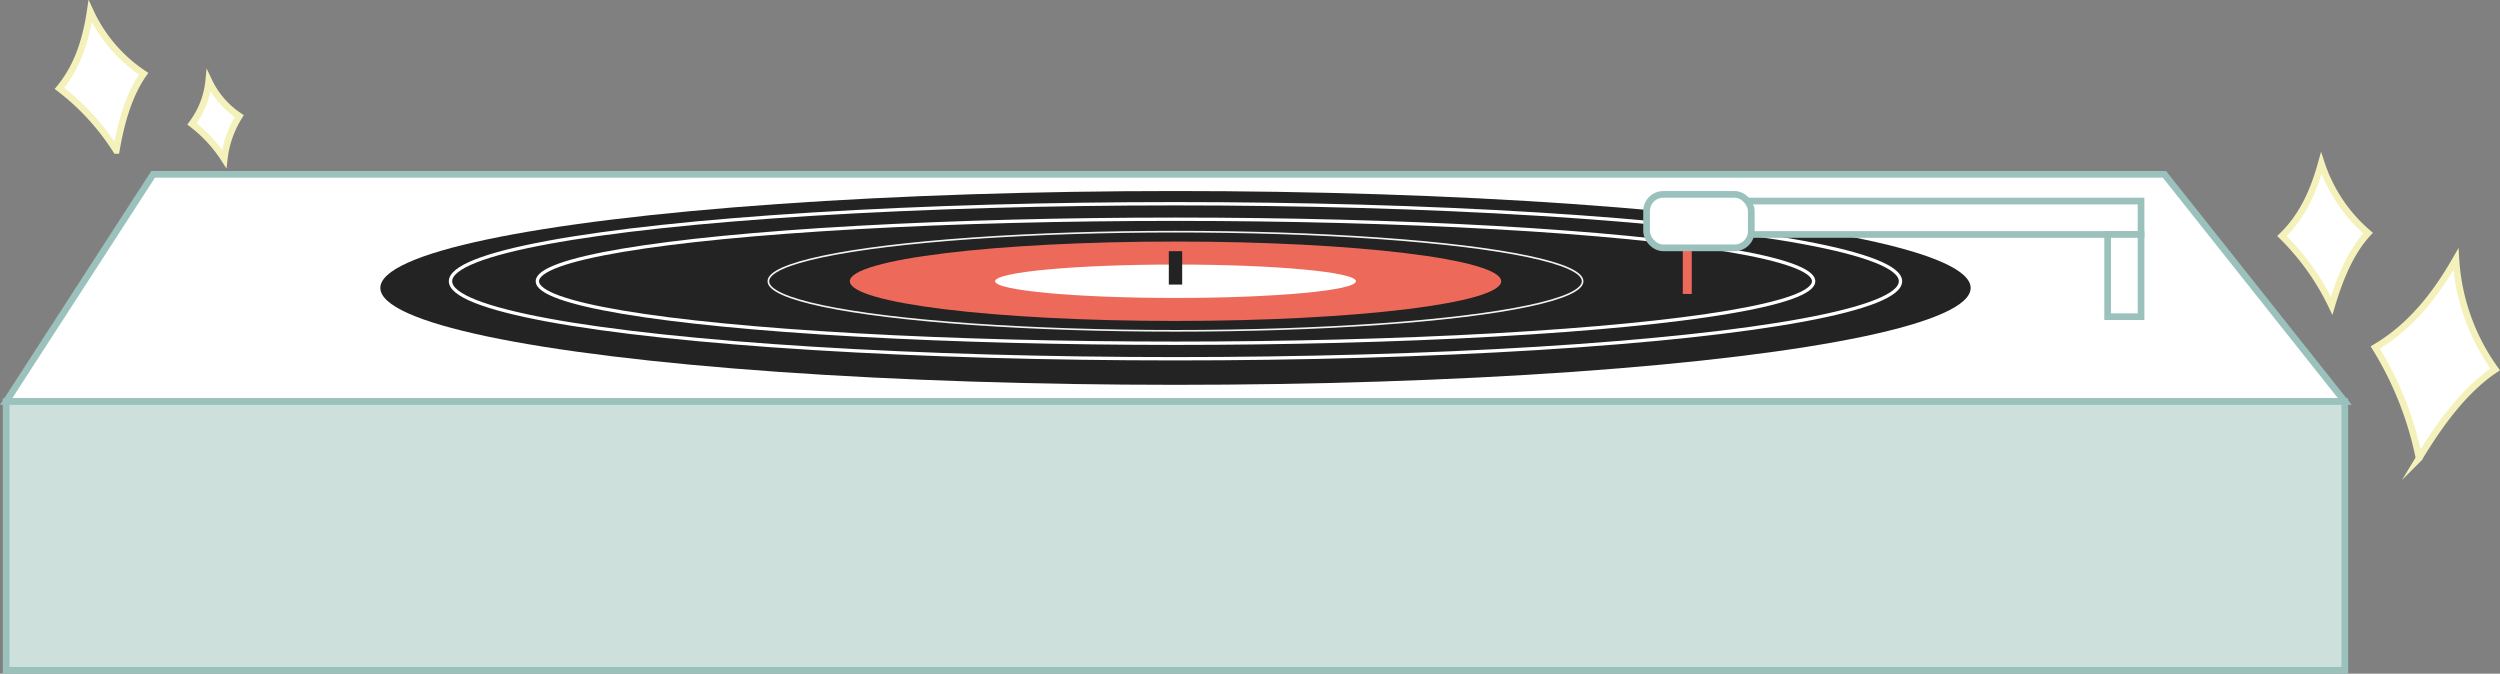 <svg xmlns="http://www.w3.org/2000/svg" viewBox="0 0 374.14 100.82"><rect x="0" y="0" width="374.14" height="100.82" fill="#808080" stroke="none"/><defs><style>.cls-1,.cls-6,.cls-8{fill:#fff;}.cls-1,.cls-7{stroke:#9bc1bc;}.cls-1,.cls-3,.cls-4,.cls-7,.cls-8{stroke-miterlimit:10;}.cls-2,.cls-3,.cls-4{fill:#232323;}.cls-3{stroke:#fff;stroke-width:0.5px;}.cls-4{stroke:#f2f2f2;stroke-width:0.25px;}.cls-5{fill:#ed6a5a;}.cls-7{fill:#cde0dc;}.cls-8{stroke:#f4f1bb;}</style></defs><title>Fichier 11</title><g id="Calque_2" data-name="Calque 2"><g id="Calque_1-2" data-name="Calque 1"><polygon class="cls-1" points="22.92 26.09 323.92 26.09 350.92 60.09 0.92 60.09 22.92 26.09"/><ellipse class="cls-2" cx="175.92" cy="43.09" rx="119" ry="14.5"/><ellipse class="cls-3" cx="175.92" cy="42.09" rx="108.5" ry="11.6"/><ellipse class="cls-3" cx="175.92" cy="42.09" rx="95.5" ry="9.28"/><ellipse class="cls-4" cx="175.92" cy="42.09" rx="60.93" ry="7.42"/><ellipse class="cls-5" cx="175.92" cy="42.09" rx="48.74" ry="5.94"/><ellipse class="cls-6" cx="175.92" cy="42.09" rx="27" ry="2.5"/><rect class="cls-2" x="174.92" y="37.59" width="2" height="5"/><rect class="cls-5" x="251.84" y="37.09" width="1.34" height="6.9"/><rect class="cls-1" x="248.42" y="30.09" width="72" height="5"/><rect class="cls-1" x="246.42" y="29.09" width="15.67" height="8" rx="2.5" transform="translate(508.51 66.18) rotate(-180)"/><rect class="cls-1" x="311.77" y="38.74" width="12.3" height="5" transform="translate(276.68 359.16) rotate(-90)"/><rect class="cls-7" x="0.92" y="60.09" width="350" height="40.23"/><path class="cls-8" d="M13.5,1.68a22.45,22.45,0,0,0,8,9.36c-2.12,3-3.33,7-4.1,11.47a35.79,35.79,0,0,0-8.5-9.28C11.61,9.93,12.85,6,13.5,1.68Z"/><path class="cls-8" d="M31.24,12.09a13,13,0,0,0,4.57,5.29,15.2,15.2,0,0,0-2.25,6.4,20.64,20.64,0,0,0-4.84-5.24A12.77,12.77,0,0,0,31.24,12.09Z"/><path class="cls-8" d="M367.54,38.8a31.44,31.44,0,0,0,5.89,16.49c-4.36,2.9-8,7.65-11.4,13.28A50.43,50.43,0,0,0,355.47,52C360.75,48.89,364.46,44.18,367.54,38.8Z"/><path class="cls-8" d="M347.4,24.43a23.32,23.32,0,0,0,7,10.45c-2.47,2.66-4.15,6.48-5.45,10.87a37.2,37.2,0,0,0-7.44-10.43C344.55,32.4,346.25,28.6,347.4,24.43Z"/></g></g></svg>